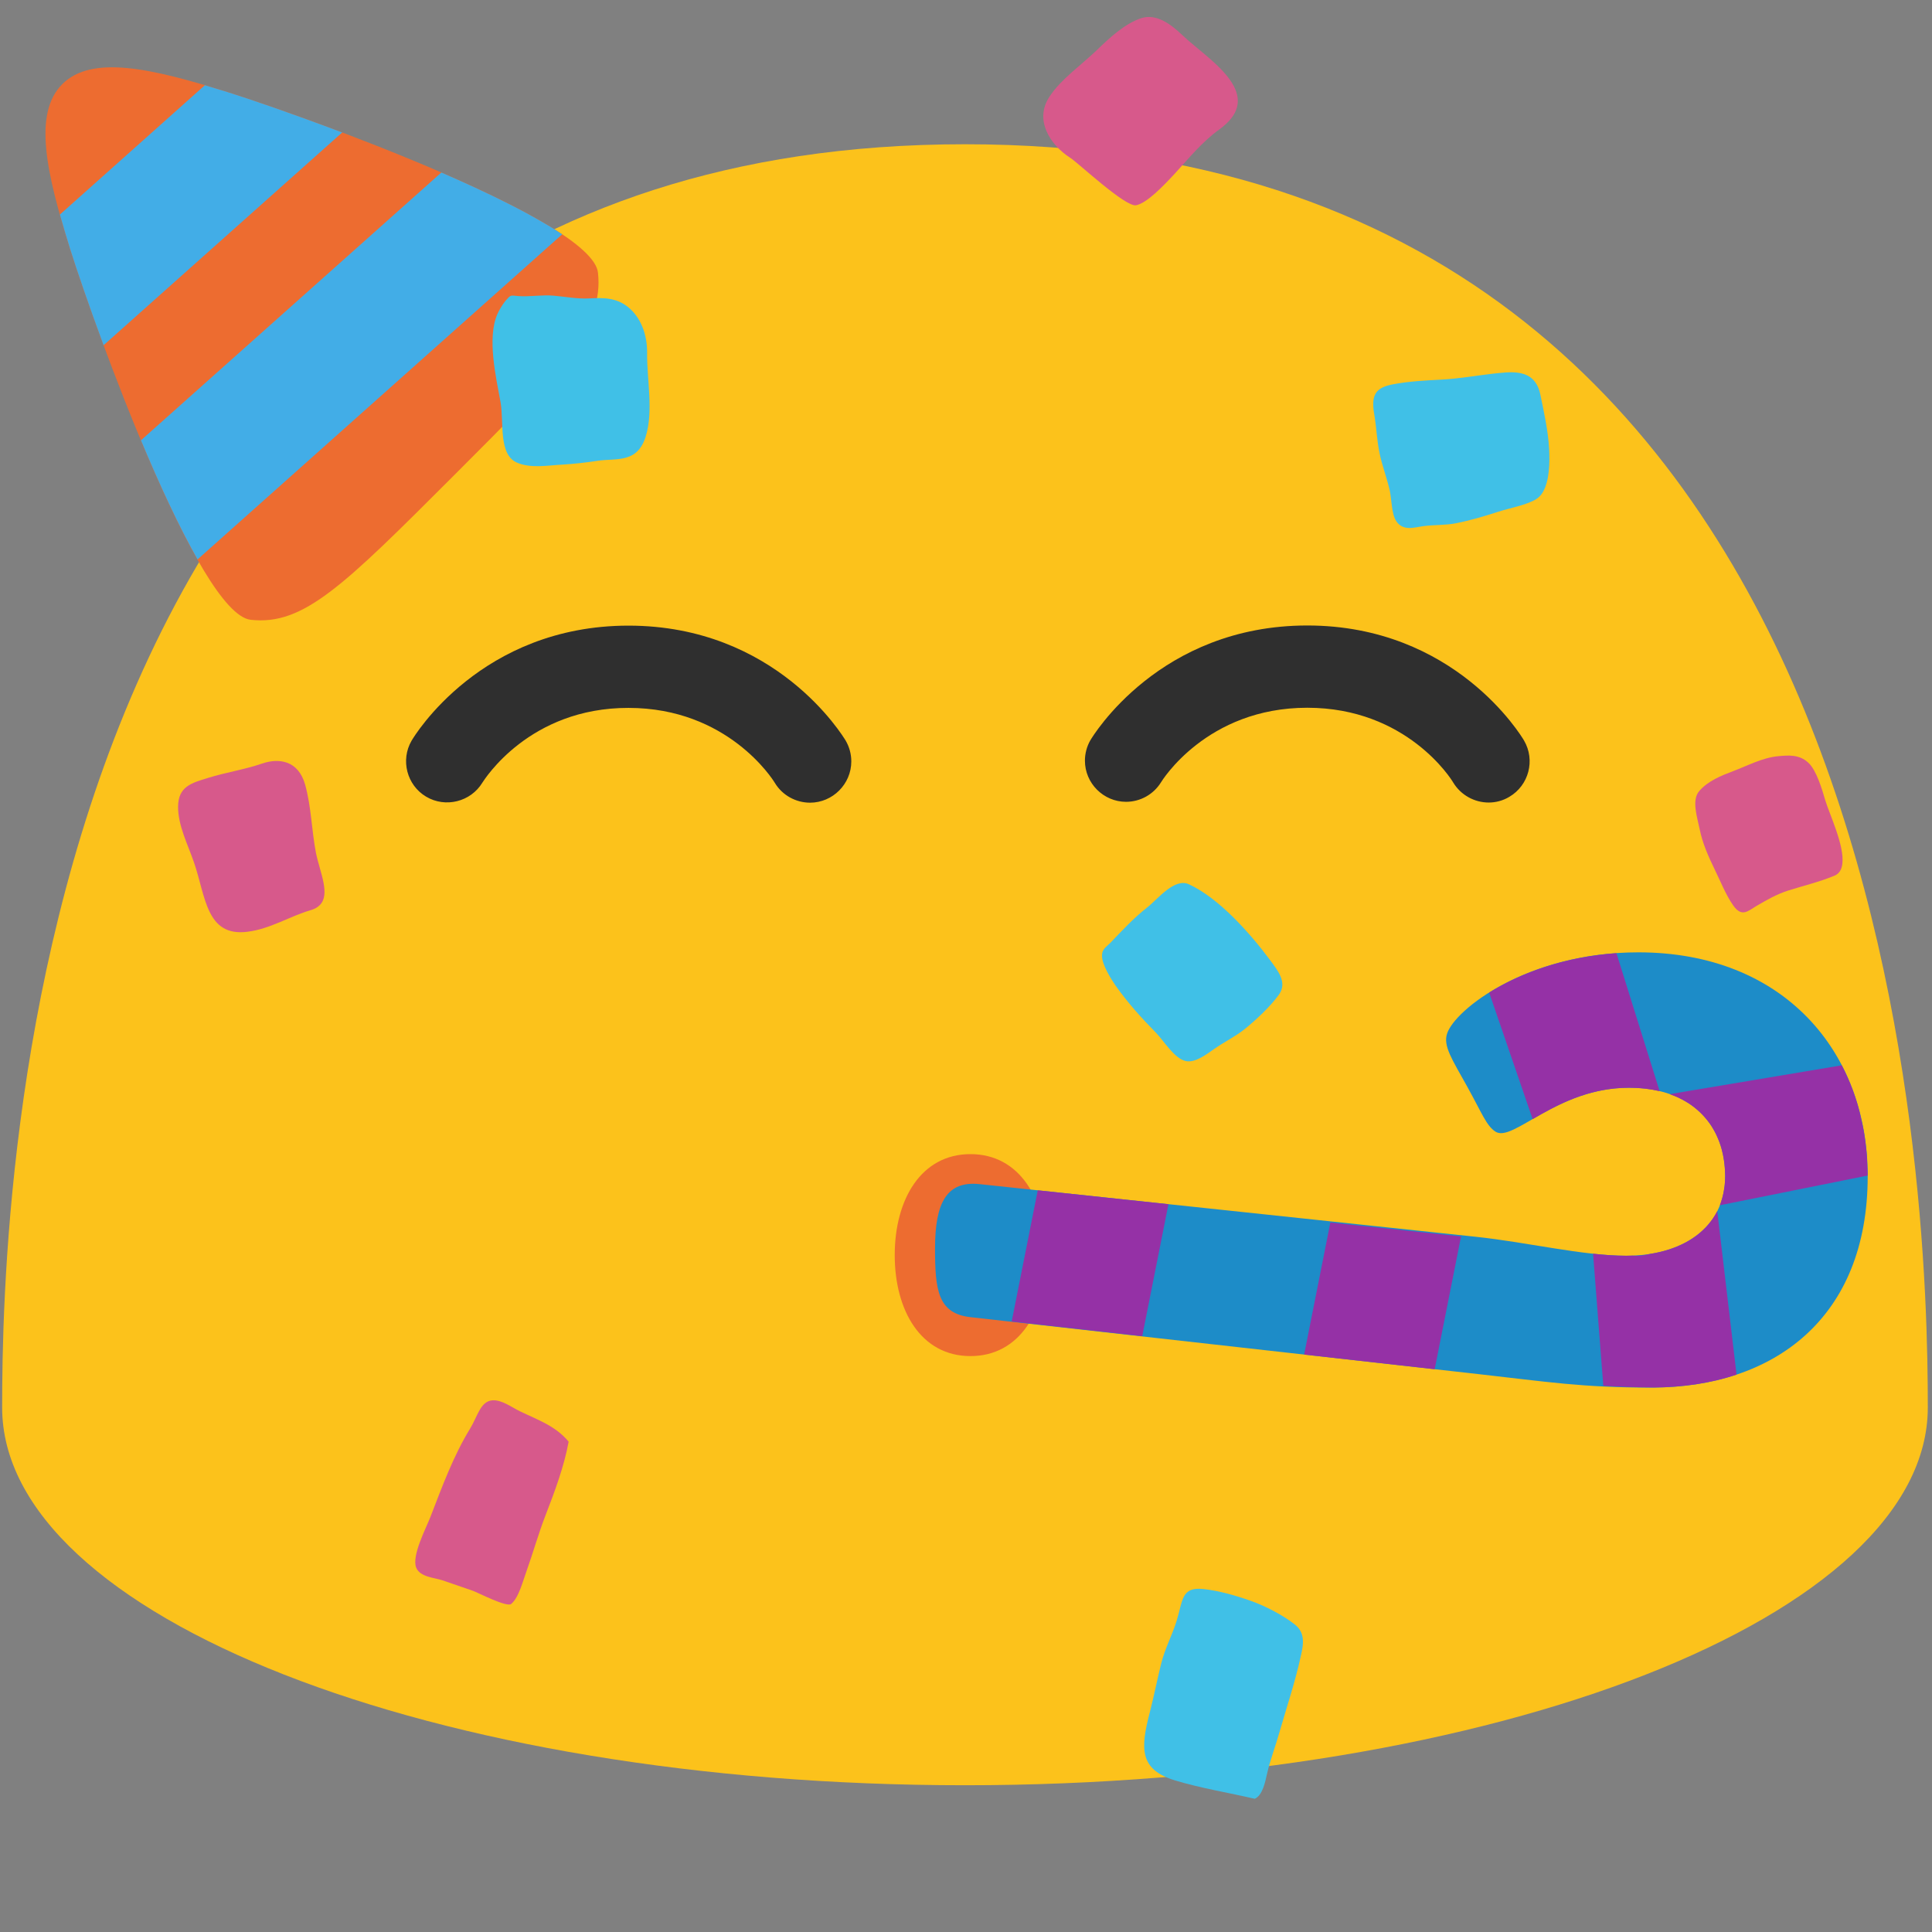 <?xml version="1.0" encoding="UTF-8" standalone="no"?>
<svg
   width="100%"
   height="100%"
   viewBox="0 0 128 128"
   version="1.1"
   xml:space="preserve"
   style="fill-rule:evenodd;clip-rule:evenodd;stroke-linejoin:round;stroke-miterlimit:2;"
   id="svg56590"
   sodipodi:docname="emoji_u1f973.svg"
   inkscape:version="1.2.2 (732a01da63, 2022-12-09)"
   xmlns:inkscape="http://www.inkscape.org/namespaces/inkscape"
   xmlns:sodipodi="http://sodipodi.sourceforge.net/DTD/sodipodi-0.dtd"
   xmlns:xlink="http://www.w3.org/1999/xlink"
   xmlns="http://www.w3.org/2000/svg"
   xmlns:svg="http://www.w3.org/2000/svg"><rect x="0" y="0" width="128" height="128" fill="#808080" stroke="none"/><defs
   id="defs56594"><pattern
   inkscape:collect="always"
   xlink:href="#Strips2_1"
   id="pattern64180"
   patternTransform="matrix(7.365,0.993,1.24,-9.194,-60.88,-62.455)" /><pattern
   inkscape:collect="always"
   patternUnits="userSpaceOnUse"
   width="1.5"
   height="1"
   patternTransform="translate(0,0) scale(10,10)"
   id="Strips2_1"
   inkscape:stockid="Stripes 2:1"><rect
     style="fill:black;stroke:none"
     x="0"
     y="-0.5"
     width="1"
     height="2"
     id="rect58129" /></pattern>
        
    <pattern
   patternUnits="userSpaceOnUse"
   width="64.543"
   height="30.119"
   patternTransform="translate(60.88,62.455)"
   id="pattern64182"><path
     id="path56718"
     d="m 64.543,15.487 c 0,9.841 -6.511,14.632 -14.969,14.632 -4.798,0 -7.227,-0.402 -12.008,-0.938 L 2.45,25.245 C 0.193,24.992 0,23.359 0,20.484 0,17.302 0.824,15.8 3.083,16.04 l 34.335,3.643 c 3.622,0.384 7.347,1.309 10.412,1.313 3.785,0.005 6.848,-1.845 6.848,-5.508 0,-3.437 -2.213,-6.119 -6.654,-6.119 -5.008,0 -8.037,3.827 -9.245,3.038 C 38.153,11.998 37.857,11.149 36.817,9.274 35.777,7.398 35.153,6.486 35.433,5.625 35.973,3.96 40.994,0 48.671,0 c 10.049,0 15.872,6.871 15.872,15.487 z"
     style="fill:url(#pattern64180);fill-opacity:1;fill-rule:nonzero"
     sodipodi:nodetypes="ssssssssssszsss" /></pattern></defs><sodipodi:namedview
   id="namedview56592"
   pagecolor="#ffffff"
   bordercolor="#000000"
   borderopacity="0.25"
   inkscape:showpageshadow="2"
   inkscape:pageopacity="0.0"
   inkscape:pagecheckerboard="0"
   inkscape:deskcolor="#d1d1d1"
   showgrid="false"
   inkscape:zoom="2.8284271"
   inkscape:cx="84.676038"
   inkscape:cy="88.741902"
   inkscape:window-width="1366"
   inkscape:window-height="697"
   inkscape:window-x="-8"
   inkscape:window-y="-8"
   inkscape:window-maximized="1"
   inkscape:current-layer="svg56590" />
    <path
   id="path35586"
   d="M33.983,64.788C32.983,64.798 32.189,64.998 31.458,65.469L31.456,65.469C31.154,65.664 30.909,65.971 30.785,66.85C30.66,67.73 30.782,69.066 31.237,70.583C31.759,72.323 32.713,74.287 33.975,76.194C40.853,77.316 61.811,79.85 94.143,76.014C95.346,74.164 96.258,72.269 96.763,70.583C97.217,69.066 97.339,67.728 97.215,66.848C97.091,65.968 96.845,65.663 96.546,65.469C95.572,64.841 94.485,64.695 92.944,64.837C91.403,64.978 89.565,65.467 87.625,65.848L87.627,65.846C77.305,67.882 68.27,67.96 64.002,67.96C59.734,67.96 50.702,67.882 40.379,65.846L40.379,65.848C38.439,65.466 36.601,64.978 35.059,64.837C34.701,64.802 34.342,64.785 33.983,64.787L33.983,64.788Z"
   style="fill:white;fill-rule:nonzero;" />
    <path
   id="path35588"
   d="m 63.932,9.557 c -62.31,0 -63.79,69.86 -63.79,83.69 0,13.83 28.56,25.03 63.79,25.03 35.24,0 63.79,-11.21 63.79,-25.03 0,-13.83 -1.47,-83.69 -63.79,-83.69 z"
   style="fill:#fcc21b;fill-rule:nonzero" /><g
   id="g92483"
   transform="rotate(-30,-91.456,-32.901)"><path
     id="path83741"
     style="fill:#ed6c30;fill-rule:nonzero;stroke-width:6;stroke-linecap:round"
     inkscape:transform-center-y="-5.1737466"
     d="m -3.424,76.768 c -1.414,3.224 -4.989,4.189 -14.999,6.871 -10.01,2.682 -13.588,3.634 -16.425,1.549 -2.837,-2.085 0.764,-22.08 1.918,-27.251 1.155,-5.17 2.354,-9.014 5.014,-9.726 2.66,-0.713 5.62,2.016 9.205,5.916 3.585,3.9 16.701,19.417 15.287,22.641 z"
     sodipodi:nodetypes="zzzzzzz"
     inkscape:transform-center-x="-1.8236414" /><path
     id="rect83796"
     style="fill:#42ade7;fill-opacity:1;fill-rule:nonzero;stroke:none;stroke-width:6;stroke-linecap:round"
     d="m -32.372,55.614 c -0.19,0.742 -0.375,1.509 -0.557,2.324 -0.305,1.368 -0.783,3.785 -1.267,6.621 L -13.458,60.257 c -2.181,-2.668 -4.16,-4.94 -5.252,-6.128 -0.361,-0.393 -0.711,-0.765 -1.06,-1.132 z m -2.829,15.638 c -0.099,0.772 -0.192,1.542 -0.274,2.301 -0.002,0.018 -0.003,0.036 -0.005,0.054 -0.081,0.745 -0.152,1.479 -0.212,2.196 -0.002,0.026 -0.004,0.051 -0.006,0.077 -0.059,0.709 -0.107,1.4 -0.141,2.065 -0.002,0.033 -0.003,0.065 -0.005,0.098 -0.033,0.668 -0.053,1.311 -0.057,1.919 l 31.692,-6.574 c -0.129,-0.263 -0.269,-0.534 -0.421,-0.815 -0.076,-0.14 -0.164,-0.288 -0.246,-0.433 -0.19,-0.335 -0.391,-0.679 -0.608,-1.034 -0.063,-0.103 -0.121,-0.201 -0.186,-0.306 -0.021,-0.033 -0.044,-0.069 -0.065,-0.102 -0.24,-0.383 -0.498,-0.778 -0.763,-1.177 -0.13,-0.196 -0.259,-0.391 -0.394,-0.591 -0.011,-0.016 -0.022,-0.034 -0.033,-0.05 -0.234,-0.344 -0.475,-0.692 -0.723,-1.043 -0.464,-0.658 -0.948,-1.328 -1.446,-1.999 z" /></g>
    <path
   id="path35590"
   d="M31.96,51.85C31.188,53.124 29.509,53.542 28.23,52.78C26.954,52.022 26.522,50.352 27.27,49.07C27.45,48.76 31.87,41.45 41.64,41.45C51.42,41.45 55.84,48.76 56.03,49.07C56.273,49.488 56.401,49.962 56.401,50.445C56.401,51.944 55.169,53.178 53.67,53.18C52.75,53.18 51.84,52.71 51.33,51.86C51.2,51.64 48.21,46.9 41.64,46.9C35.07,46.89 32.1,51.64 31.96,51.85ZM100,52.79C99.57,53.05 99.09,53.17 98.63,53.17C97.69,53.17 96.78,52.68 96.27,51.83C96.16,51.63 93.19,46.89 86.61,46.89C79.92,46.89 76.95,51.78 76.92,51.83C76.424,52.632 75.546,53.122 74.603,53.122C73.108,53.122 71.879,51.893 71.879,50.398C71.879,49.929 72,49.468 72.23,49.06C72.41,48.75 76.83,41.44 86.61,41.44C96.38,41.44 100.79,48.75 100.97,49.06C101.73,50.36 101.29,52.03 100,52.79Z"
   style="fill:rgb(47,47,47);fill-rule:nonzero;" />
    
    
    <path
   id="path39789"
   d="M39.576,30.532C40.815,30.338 42.211,30.73 42.777,28.93C43.309,27.237 42.856,25.163 42.873,23.394C42.887,22.251 42.513,21.181 41.778,20.49C40.941,19.702 40.011,19.716 38.998,19.772C38.237,19.81 37.443,19.653 36.686,19.59C35.903,19.521 35.116,19.67 34.336,19.616C33.791,19.567 33.859,19.516 33.492,19.928C33.278,20.197 33.098,20.491 32.955,20.804C32.254,22.403 32.864,24.993 33.164,26.657C33.394,27.987 33.01,30.122 34.255,30.652C35.176,31.051 36.315,30.828 37.267,30.782C38.04,30.733 38.81,30.649 39.576,30.532Z"
   style="fill:#40c0e7;fill-rule:nonzero;fill-opacity:1" />
    <path
   id="path35596"
   d="m 85.776,107.619 c -0.778,-0.616 -1.998,-1.243 -2.895,-1.553 -1.003,-0.357 -2.101,-0.673 -3.152,-0.789 -1.48,-0.154 -1.347,0.733 -1.788,2.153 -0.313,0.979 -0.766,1.8 -1.014,2.801 -0.262,1.054 -0.47,2.126 -0.74,3.175 -0.644,2.459 -0.704,3.833 1.672,4.554 1.715,0.517 3.525,0.808 5.271,1.214 0.518,-0.225 0.695,-1.116 0.815,-1.655 0.215,-0.95 0.562,-1.818 0.819,-2.746 0.481,-1.666 1.055,-3.373 1.421,-5.067 0.203,-0.853 0.264,-1.564 -0.409,-2.087 z"
   style="fill:#40c0e7;fill-rule:nonzero;stroke-width:1;fill-opacity:1" />
    <path
   id="path35600"
   d="m 95.522,25.148 c -1.118,0.063 -2.132,0.106 -3.254,0.317 -1.086,0.214 -1.464,0.646 -1.215,2.019 0.144,0.858 0.172,1.738 0.357,2.59 0.167,0.803 0.478,1.593 0.66,2.406 0.134,0.583 0.112,1.533 0.427,2.034 0.446,0.697 1.204,0.427 1.784,0.347 0.723,-0.097 1.446,-0.053 2.189,-0.194 0.938,-0.189 1.862,-0.46 2.789,-0.761 0.758,-0.247 1.839,-0.428 2.518,-0.836 0.183,-0.118 0.334,-0.278 0.442,-0.468 0.443,-0.747 0.462,-1.991 0.415,-2.849 -0.06,-1.171 -0.343,-2.463 -0.584,-3.621 -0.383,-1.817 -2.037,-1.48 -3.175,-1.371 -1.107,0.129 -2.215,0.326 -3.353,0.387 z"
   style="fill:#40c0e7;fill-rule:nonzero;fill-opacity:1" />
    <path
   id="path35602"
   d="m 114.819,51.093 c -0.756,0.284 -1.676,0.647 -2.247,1.326 -0.512,0.597 -0.124,1.731 0.041,2.544 0.184,0.911 0.577,1.79 0.981,2.623 0.377,0.763 0.749,1.716 1.239,2.405 0.558,0.792 0.962,0.38 1.516,0.044 0.674,-0.396 1.366,-0.792 2.11,-1.03 1.012,-0.32 2.121,-0.585 3.08,-0.989 0.329,-0.133 0.485,-0.43 0.524,-0.814 0.138,-1.197 -0.867,-3.286 -1.138,-4.193 -0.209,-0.72 -0.58,-1.984 -1.117,-2.474 -0.6,-0.57 -1.346,-0.494 -1.993,-0.436 -1.045,0.097 -2.007,0.617 -2.997,0.994 z"
   style="fill:#d7598b;fill-rule:nonzero;fill-opacity:1" />
    <g
   id="g35606"
   transform="matrix(-1.464,0,0,0.983,153.715,2.49)"
   style="stroke-width:0.948">
        <path
   id="ellipse35604"
   style="fill:#ed6c30;stroke-width:1.018"
   d="m 64.506,82.059 c 0,3.759 -1.196,6.806 -3.427,6.806 -2.231,0 -3.427,-3.047 -3.427,-6.806 0,-3.759 1.196,-6.806 3.427,-6.806 2.231,0 3.427,3.047 3.427,6.806 z"
   sodipodi:nodetypes="sssss" />
    </g>
    
    
    <path
   id="path39793"
   d="m 32.631,92.774 c -0.798,0.056 -0.985,1.047 -1.48,1.866 -1.113,1.813 -1.853,3.841 -2.638,5.869 -0.292,0.755 -1.25,2.561 -0.94,3.351 0.255,0.635 1.233,0.664 1.745,0.842 l 2,0.688 c 0.316,0.106 2.259,1.126 2.553,0.873 0.513,-0.426 0.787,-1.574 1.03,-2.223 0.429,-1.201 0.768,-2.422 1.234,-3.628 0.603,-1.558 1.24,-3.251 1.539,-4.898 -0.87,-1.049 -2.047,-1.443 -3.227,-2.013 -0.549,-0.266 -1.195,-0.764 -1.816,-0.727 z"
   style="fill:#d7598b;fill-rule:nonzero;fill-opacity:1" />
    <path
   id="path35618"
   d="m 20.601,60.295 c 0.252,-0.075 0.447,-0.186 0.58,-0.325 0.73,-0.71 0.011,-2.193 -0.249,-3.464 -0.288,-1.507 -0.303,-3.022 -0.716,-4.523 -0.462,-1.629 -1.764,-1.766 -2.841,-1.399 -1.169,0.403 -2.419,0.587 -3.607,0.959 -1.064,0.328 -1.968,0.555 -1.97,1.917 -0.001,1.238 0.636,2.465 1.05,3.666 0.778,2.235 0.798,4.943 3.528,4.608 1.531,-0.184 2.792,-1.023 4.224,-1.439 z"
   style="fill:#d7598b;fill-opacity:1;fill-rule:nonzero;stroke-width:1" />
    <path
   id="path40523"
   d="m 76.015,60.111 c -0.929,0.73 -1.655,1.523 -2.445,2.347 -0.283,0.289 -0.57,0.423 -0.56,0.873 10e-4,0.574 0.57,1.487 0.896,1.964 0.82,1.154 1.709,2.142 2.688,3.136 0.521,0.535 1.21,1.706 1.973,1.869 0.647,0.133 1.418,-0.492 1.901,-0.821 0.638,-0.445 1.374,-0.805 1.97,-1.279 0.763,-0.611 1.708,-1.497 2.276,-2.276 0.318,-0.428 0.293,-0.849 0.117,-1.252 -0.156,-0.367 -0.434,-0.721 -0.681,-1.059 -1.285,-1.725 -3.343,-4.082 -5.377,-5.026 -0.962,-0.449 -2.07,0.985 -2.758,1.524 z"
   style="fill:#40c0e7;fill-rule:nonzero;stroke-width:1;fill-opacity:1" />
    <path
   id="path35598"
   d="m 70.909,10.458 c 0.504,0.315 3.654,3.279 4.361,3.141 0.707,-0.138 1.774,-1.244 2.581,-2.115 0.923,-1.01 1.796,-2.088 2.923,-2.902 1.361,-0.98 1.444,-1.948 0.977,-2.863 C 81.086,4.429 79.297,3.253 78.318,2.314 77.551,1.578 76.598,0.891 75.619,1.201 74.51,1.563 73.47,2.544 72.67,3.319 c -1.005,0.97 -2.382,1.929 -3.127,3.068 -1.042,1.543 0.011,3.203 1.366,4.071 z"
   style="fill:#d7598b;fill-opacity:1;fill-rule:nonzero;stroke-width:1"
   sodipodi:nodetypes="cccccccccc" />
<path
   id="path65671"
   d="m 123.74,77.924 c 0,9.422 -6.234,14.008 -14.331,14.008 -4.594,0 -6.919,-0.385 -11.496,-0.898 l -33.62,-3.769 c -2.161,-0.242 -2.345,-1.806 -2.345,-4.558 0,-3.047 0.789,-4.484 2.951,-4.255 l 32.872,3.487 c 3.468,0.368 7.034,1.253 9.969,1.257 3.624,0.005 6.557,-1.766 6.557,-5.274 0,-3.291 -2.119,-5.858 -6.37,-5.858 -4.795,0 -7.694,3.664 -8.851,2.909 -0.6,-0.391 -0.883,-1.204 -1.879,-3 -0.996,-1.796 -1.593,-2.668 -1.325,-3.493 0.517,-1.594 5.324,-5.385 12.674,-5.385 9.621,0 15.195,6.579 15.195,14.827 z"
   style="fill:#1d8cc8;fill-opacity:1;fill-rule:nonzero;stroke-width:1"
   sodipodi:nodetypes="ssssssssssszsss" /><path
   id="rect65725"
   style="fill:#9531a6;fill-opacity:1;fill-rule:nonzero;stroke:none;stroke-width:6;stroke-linecap:round"
   d="M 107.094 63.15 C 103.501 63.399 100.616 64.536 98.662 65.76 L 101.541 74.145 C 103.073 73.259 105.178 72.066 107.926 72.066 C 108.669 72.066 109.342 72.148 109.955 72.295 L 107.094 63.15 z M 122.021 70.58 L 110.625 72.49 C 110.63 72.492 110.634 72.494 110.639 72.496 C 110.739 72.532 110.835 72.572 110.932 72.611 C 111 72.64 111.07 72.667 111.137 72.697 C 111.231 72.74 111.324 72.785 111.414 72.832 C 111.491 72.872 111.565 72.914 111.639 72.957 C 111.714 73.001 111.791 73.043 111.863 73.09 C 111.866 73.092 111.87 73.094 111.873 73.096 C 111.983 73.167 112.087 73.243 112.189 73.32 C 112.203 73.33 112.217 73.339 112.23 73.35 C 112.3 73.404 112.365 73.461 112.432 73.518 C 112.496 73.573 112.56 73.629 112.621 73.688 C 112.676 73.739 112.729 73.792 112.781 73.846 C 112.853 73.92 112.921 73.998 112.988 74.076 C 113.03 74.125 113.073 74.174 113.113 74.225 C 113.207 74.344 113.296 74.465 113.379 74.592 C 113.38 74.593 113.38 74.594 113.381 74.596 C 113.415 74.649 113.446 74.704 113.479 74.758 C 113.531 74.845 113.581 74.935 113.629 75.025 C 113.661 75.087 113.691 75.148 113.721 75.211 C 113.768 75.311 113.812 75.414 113.854 75.518 C 113.875 75.57 113.896 75.622 113.916 75.676 C 113.972 75.828 114.023 75.983 114.066 76.143 C 114.067 76.144 114.066 76.145 114.066 76.146 C 114.133 76.391 114.181 76.646 114.219 76.904 C 114.229 76.978 114.24 77.052 114.248 77.127 C 114.277 77.388 114.297 77.652 114.297 77.924 C 114.297 78.127 114.284 78.323 114.264 78.514 C 114.257 78.577 114.247 78.637 114.238 78.699 C 114.222 78.814 114.205 78.927 114.182 79.037 C 114.162 79.135 114.138 79.23 114.113 79.324 C 114.098 79.381 114.082 79.438 114.064 79.494 C 114.028 79.613 113.992 79.731 113.947 79.844 C 113.946 79.846 113.944 79.849 113.943 79.852 L 123.738 77.883 C 123.738 77.662 123.72 77.448 123.711 77.23 C 123.703 77.013 123.7 76.793 123.684 76.578 C 123.683 76.577 123.684 76.576 123.684 76.574 C 123.675 76.457 123.664 76.341 123.652 76.225 C 123.614 75.832 123.564 75.443 123.5 75.061 C 123.479 74.938 123.455 74.817 123.432 74.695 C 123.395 74.503 123.348 74.316 123.305 74.127 C 123.273 73.987 123.247 73.845 123.211 73.707 C 123.21 73.702 123.208 73.698 123.207 73.693 C 123.165 73.528 123.123 73.364 123.076 73.201 C 123.074 73.195 123.072 73.188 123.07 73.182 C 123.058 73.14 123.046 73.1 123.033 73.059 C 123.033 73.058 123.033 73.057 123.033 73.057 C 122.958 72.811 122.878 72.569 122.791 72.33 C 122.787 72.319 122.783 72.308 122.779 72.297 C 122.774 72.282 122.769 72.267 122.764 72.252 C 122.762 72.247 122.76 72.242 122.758 72.236 C 122.757 72.233 122.755 72.23 122.754 72.227 C 122.65 71.947 122.538 71.671 122.418 71.4 C 122.298 71.13 122.17 70.866 122.035 70.605 C 122.031 70.597 122.026 70.589 122.021 70.58 z M 68.754 78.861 L 67.027 87.555 L 75.676 88.525 L 77.412 79.781 L 76.389 79.672 L 75.539 79.582 L 68.754 78.861 z M 113.773 80.244 C 113.773 80.246 113.77 80.246 113.77 80.248 C 113.676 80.432 113.568 80.606 113.451 80.773 L 113.451 80.775 C 113.43 80.806 113.405 80.835 113.383 80.865 C 113.382 80.866 113.382 80.868 113.381 80.869 C 113.378 80.873 113.376 80.876 113.373 80.879 C 113.371 80.882 113.367 80.884 113.365 80.887 C 113.271 81.014 113.171 81.136 113.064 81.252 C 113.031 81.288 112.997 81.324 112.963 81.359 C 112.963 81.36 112.961 81.359 112.961 81.359 C 112.96 81.36 112.96 81.361 112.959 81.361 C 112.957 81.362 112.956 81.364 112.955 81.365 C 112.841 81.481 112.722 81.592 112.596 81.697 C 112.564 81.723 112.534 81.75 112.502 81.775 L 112.5 81.777 C 112.499 81.778 112.498 81.78 112.496 81.781 C 112.493 81.784 112.489 81.785 112.486 81.787 C 112.349 81.895 112.206 81.996 112.057 82.092 C 112.055 82.093 112.053 82.094 112.051 82.096 C 112.049 82.097 112.047 82.098 112.045 82.1 L 112.039 82.104 C 112.021 82.115 112.004 82.128 111.986 82.139 C 111.985 82.139 111.984 82.14 111.982 82.141 C 111.606 82.373 111.191 82.565 110.748 82.721 C 110.526 82.799 110.296 82.865 110.061 82.924 C 110.058 82.925 110.053 82.927 110.049 82.928 C 110.044 82.929 110.04 82.93 110.035 82.932 C 110.029 82.933 110.022 82.934 110.016 82.936 C 109.792 82.99 109.564 83.035 109.33 83.072 C 109.325 83.073 109.32 83.075 109.314 83.076 C 109.014 83.154 108.698 83.198 108.365 83.197 C 108.292 83.197 108.213 83.188 108.139 83.186 C 108.006 83.19 107.875 83.197 107.74 83.197 C 107.387 83.197 107.023 83.184 106.652 83.16 C 106.291 83.137 105.92 83.101 105.545 83.061 L 106.223 91.814 C 107.248 91.877 108.348 91.915 109.607 91.924 C 110.58 91.915 111.526 91.84 112.436 91.699 C 112.891 91.629 113.335 91.542 113.771 91.438 C 114.208 91.333 114.635 91.211 115.051 91.072 L 113.773 80.244 z M 88.139 80.994 L 86.402 89.744 L 95.051 90.715 L 96.799 81.914 L 88.139 80.994 z " /></svg>
